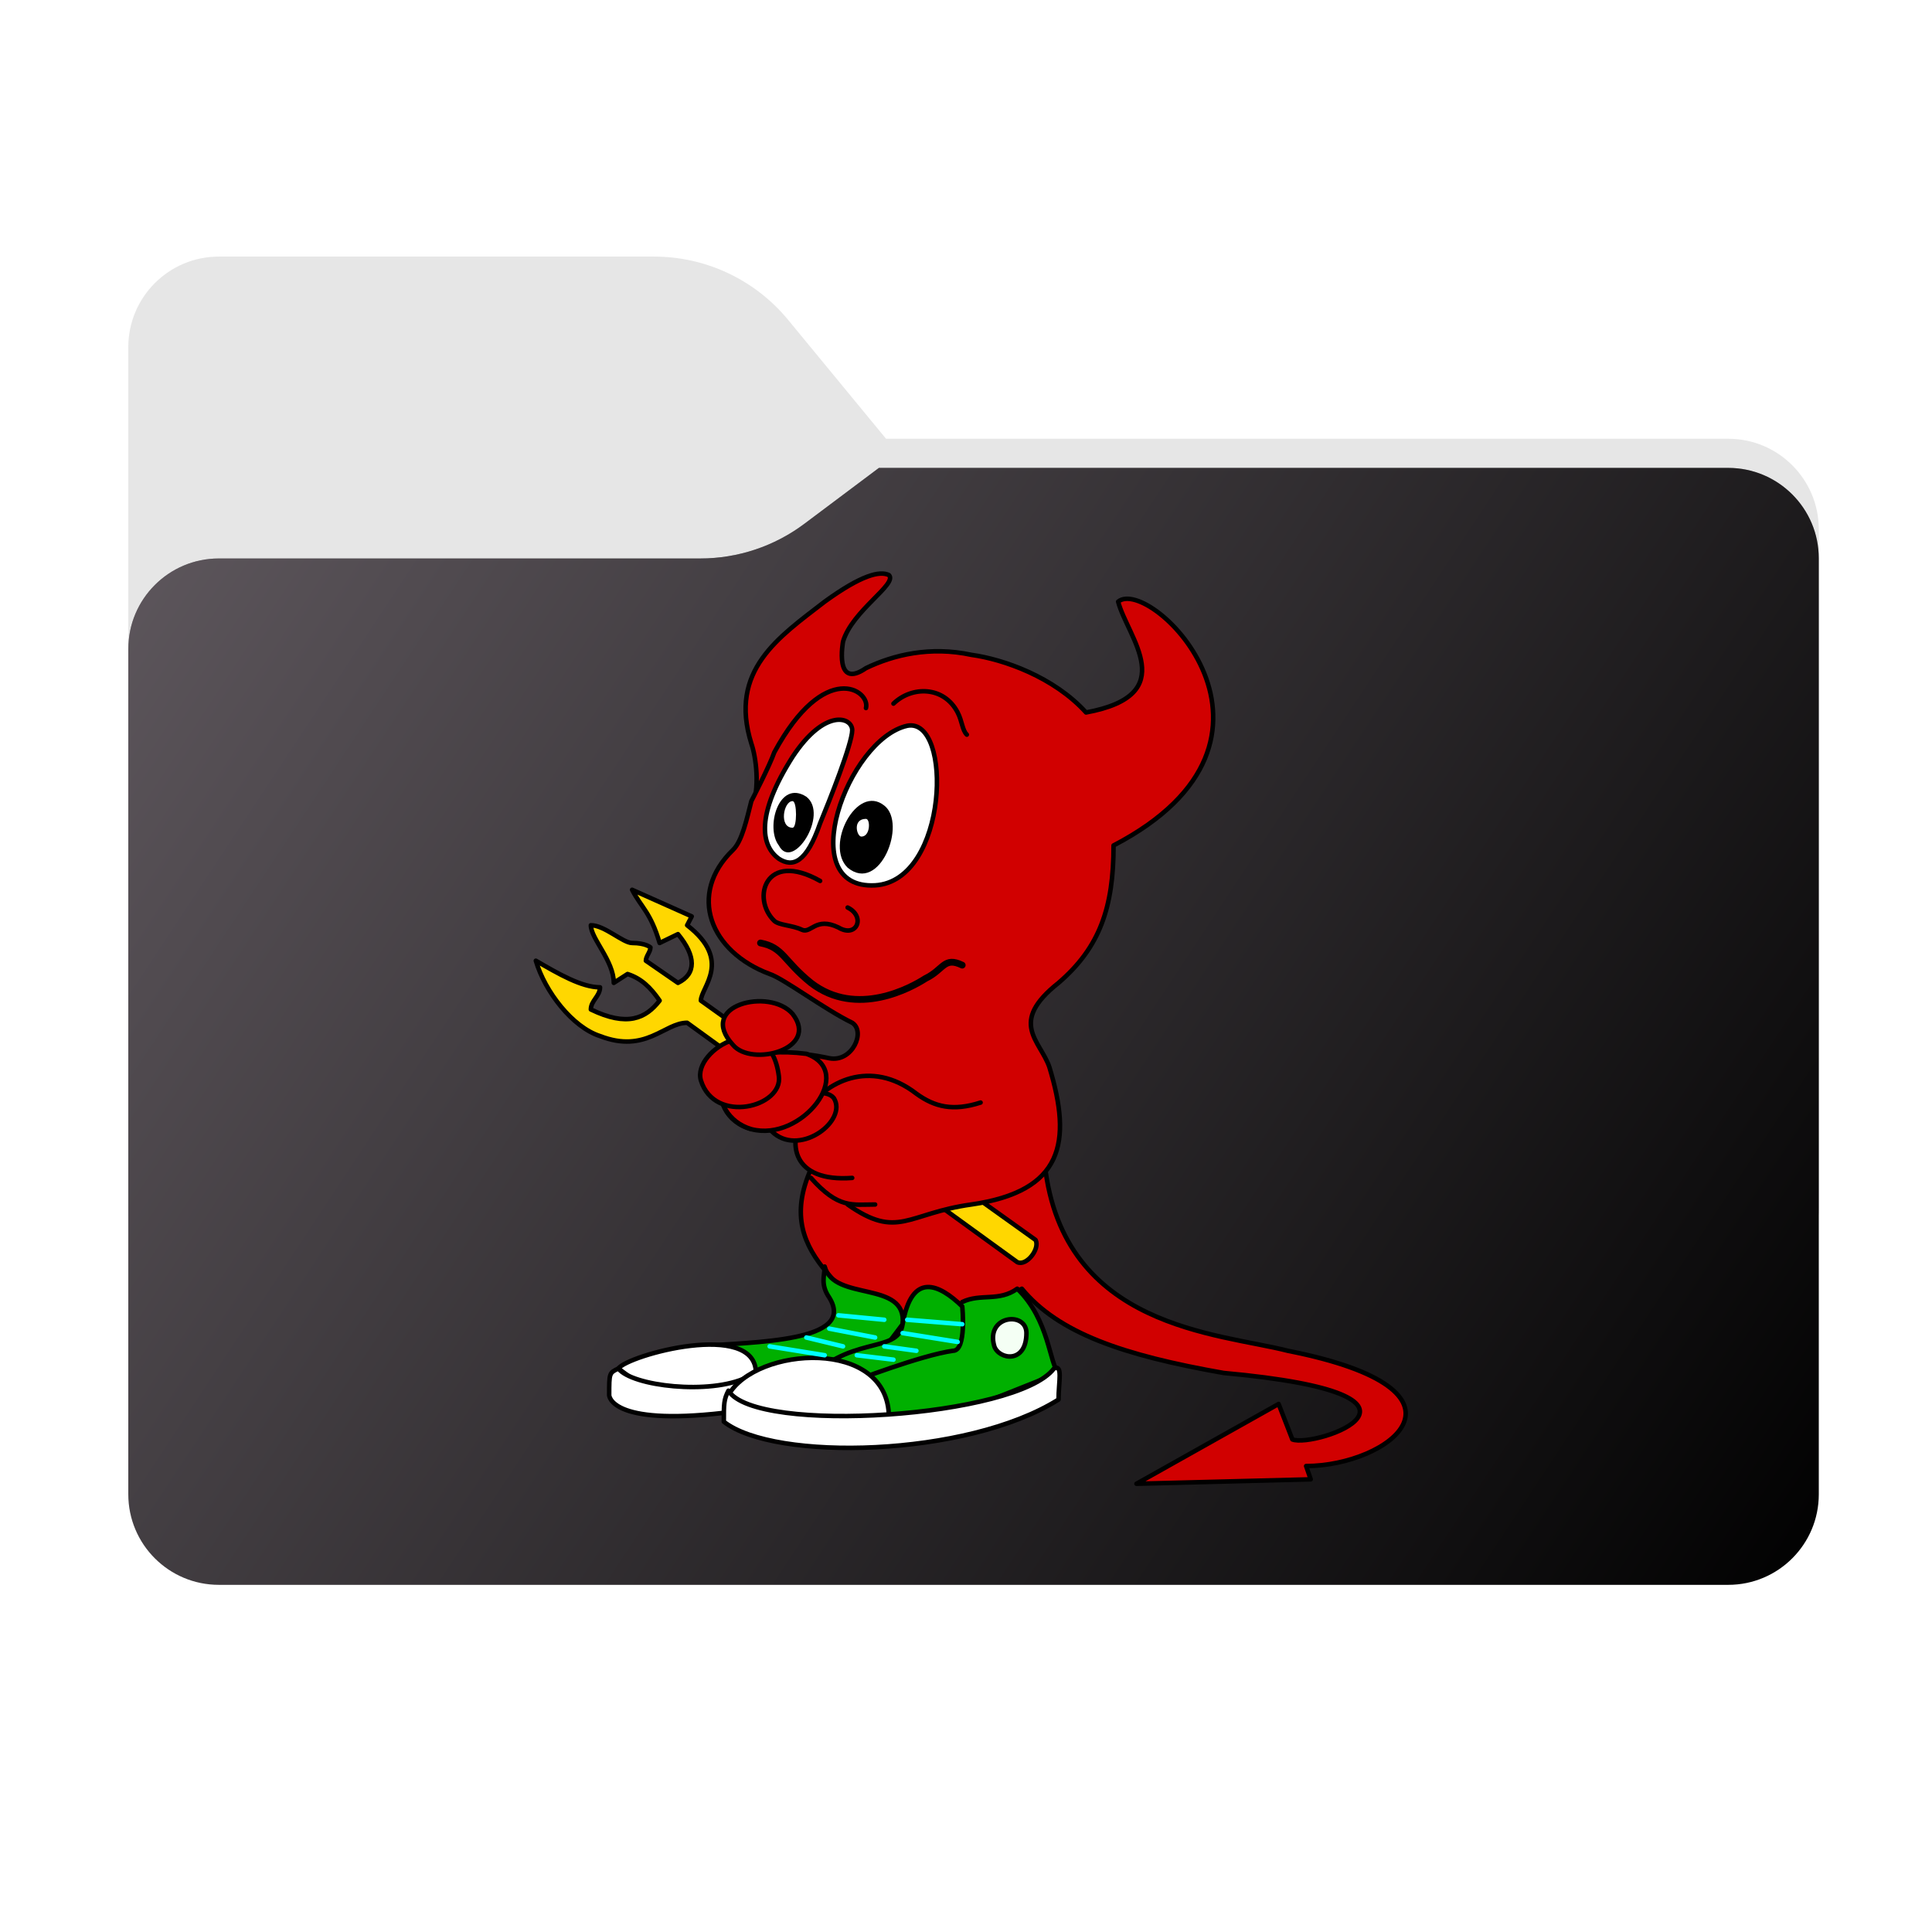 <svg width="256" height="256" viewBox="0 0 256 256" fill="none" xmlns="http://www.w3.org/2000/svg">
<g clip-path="url(#clip0_2031_34679)">
<path fill-rule="evenodd" clip-rule="evenodd" d="M104.425 42.378C100.056 37.073 93.544 34 86.671 34H29C22.373 34 17 39.373 17 46V58.137V68.2V160C17 166.627 22.373 172 29 172H229C235.627 172 241 166.627 241 160V70.137C241 63.51 235.627 58.137 229 58.137H117.404L104.425 42.378Z" fill="#E6E6E6"/>
<mask id="mask0_2031_34679" style="mask-type:alpha" maskUnits="userSpaceOnUse" x="17" y="34" width="224" height="138">
<path fill-rule="evenodd" clip-rule="evenodd" d="M104.425 42.378C100.056 37.073 93.544 34 86.671 34H29C22.373 34 17 39.373 17 46V58.137V68.2V160C17 166.627 22.373 172 29 172H229C235.627 172 241 166.627 241 160V70.137C241 63.51 235.627 58.137 229 58.137H117.404L104.425 42.378Z" fill="url(#paint0_linear_2031_34679)"/>
</mask>
<g mask="url(#mask0_2031_34679)">
<g style="mix-blend-mode:multiply" filter="url(#filter0_f_2031_34679)">
<path fill-rule="evenodd" clip-rule="evenodd" d="M92.789 74C97.764 74 102.605 72.387 106.586 69.402L116.459 62H229C235.627 62 241 67.373 241 74V108V160C241 166.627 235.627 172 229 172H29C22.373 172 17 166.627 17 160L17 108V86C17 79.373 22.373 74 29 74H87H92.789Z" fill="black" fill-opacity="0.3"/>
</g>
</g>
<g filter="url(#filter1_ii_2031_34679)">
<path fill-rule="evenodd" clip-rule="evenodd" d="M92.789 74C97.764 74 102.605 72.387 106.586 69.402L116.459 62H229C235.627 62 241 67.373 241 74V108V198C241 204.627 235.627 210 229 210H29C22.373 210 17 204.627 17 198L17 108V86C17 79.373 22.373 74 29 74H87H92.789Z" fill="url(#paint1_linear_2031_34679)"/>
</g>
<path d="M138.438 154.318C140.869 176.05 161.525 176.637 170.638 178.987C197.37 184.273 184.004 194.258 173.068 194.258L173.676 196.02L150.589 196.607L169.423 186.035L171.246 190.734C174.283 191.908 194.332 184.86 162.133 181.923C148.766 179.574 140.26 176.637 135.4 170.764L118.996 180.161C114.744 170.764 101.985 167.24 107.453 154.905" fill="#D10000"/>
<path d="M138.438 154.318C140.869 176.05 161.525 176.637 170.638 178.987C197.37 184.273 184.004 194.258 173.068 194.258L173.676 196.02L150.589 196.607L169.423 186.035L171.246 190.734C174.283 191.908 194.332 184.86 162.133 181.923C148.766 179.574 140.26 176.637 135.4 170.764L118.996 180.161C114.744 170.764 101.985 167.24 107.453 154.905" stroke="black" stroke-width="0.597" stroke-linecap="round" stroke-linejoin="round"/>
<path d="M134.792 167.239C136.007 167.827 137.83 165.477 137.222 164.302L92.872 132.586C92.872 130.824 97.124 127.3 91.049 122.601L91.657 121.426L83.758 117.902C84.974 120.252 86.189 120.839 87.404 124.951L89.834 123.776C92.264 126.713 92.264 129.062 89.834 130.237L85.581 127.3C85.581 126.713 86.189 126.125 86.189 125.538C86.189 125.538 85.581 124.951 83.758 124.951C82.543 124.951 80.113 122.601 78.291 122.601C78.291 124.363 81.328 127.3 81.328 130.237L83.151 129.062C84.974 129.649 86.189 130.824 87.404 132.586C85.581 134.935 83.151 136.11 78.291 133.76C78.291 132.586 79.506 131.998 79.506 130.824C77.076 130.824 74.038 129.062 71 127.3C72.215 131.411 75.86 136.11 79.506 137.285C85.581 139.634 88.011 135.523 91.049 135.523L134.792 167.239Z" fill="#FFD700" stroke="black" stroke-width="0.597" stroke-linecap="round" stroke-linejoin="round"/>
<path d="M117.782 129.059L99.556 107.328C100.771 104.391 100.164 100.28 99.556 98.517C96.518 88.826 103.201 84.421 109.277 79.722C114.137 76.198 116.567 75.611 117.782 76.198C118.997 77.373 112.922 80.897 111.707 85.009C111.707 85.009 110.492 91.469 114.745 88.533C118.39 86.771 123.251 85.596 128.718 86.771C132.971 87.358 139.654 89.707 143.907 94.406C156.665 92.057 149.375 84.421 148.16 79.722C152.413 76.198 174.588 97.93 147.552 112.026C147.552 120.249 145.73 125.535 140.262 130.234C133.579 135.52 137.831 137.869 139.047 141.393C142.085 151.378 140.87 157.839 128.718 159.601C120.213 160.776 118.997 164.3 112.315 159.601" fill="#D10000"/>
<path d="M117.782 129.059L99.556 107.328C100.771 104.391 100.164 100.28 99.556 98.517C96.518 88.826 103.201 84.421 109.277 79.722C114.137 76.198 116.567 75.611 117.782 76.198C118.997 77.373 112.922 80.897 111.707 85.009C111.707 85.009 110.492 91.469 114.745 88.533C118.39 86.771 123.251 85.596 128.718 86.771C132.971 87.358 139.654 89.707 143.907 94.406C156.665 92.057 149.375 84.421 148.16 79.722C152.413 76.198 174.588 97.93 147.552 112.026C147.552 120.249 145.73 125.535 140.262 130.234C133.579 135.52 137.831 137.869 139.047 141.393C142.085 151.378 140.87 157.839 128.718 159.601C120.213 160.776 118.997 164.3 112.315 159.601" stroke="black" stroke-width="0.597" stroke-linecap="round" stroke-linejoin="round"/>
<path d="M114.746 93.82C115.354 91.471 109.278 87.36 102.595 99.694C101.988 101.456 99.558 106.155 99.558 106.155C98.95 108.504 98.342 111.441 97.127 112.615C91.052 118.489 94.09 126.124 101.988 129.061C103.81 129.648 109.278 133.759 112.924 135.522C114.746 136.696 112.924 140.808 109.886 140.221C93.482 136.696 92.874 147.856 99.558 149.618L123.252 148.443" fill="#D10000"/>
<path d="M114.746 93.82C115.354 91.471 109.278 87.36 102.595 99.694C101.988 101.456 99.558 106.155 99.558 106.155C98.95 108.504 98.342 111.441 97.127 112.615C91.052 118.489 94.09 126.124 101.988 129.061C103.81 129.648 109.278 133.759 112.924 135.522C114.746 136.696 112.924 140.808 109.886 140.221C93.482 136.696 92.874 147.856 99.558 149.618L123.252 148.443" stroke="black" stroke-width="0.597" stroke-linecap="round" stroke-linejoin="round"/>
<path d="M118.389 93.233C120.819 90.884 125.072 90.884 126.895 94.408C127.502 95.582 127.502 96.757 128.11 97.344" stroke="black" stroke-width="0.597" stroke-linecap="round" stroke-linejoin="round"/>
<path d="M100.768 124.949C103.805 125.536 103.805 127.298 107.451 130.235C113.526 134.934 120.817 130.822 122.639 129.648C125.07 128.473 125.07 126.711 127.5 127.886" fill="#D10000"/>
<path d="M100.768 124.949C103.805 125.536 103.805 127.298 107.451 130.235C113.526 134.934 120.817 130.822 122.639 129.648C125.07 128.473 125.07 126.711 127.5 127.886" stroke="black" stroke-width="0.896" stroke-linecap="round" stroke-linejoin="round"/>
<path d="M108.669 116.729C101.378 112.618 99.556 119.078 102.593 122.015C103.201 122.602 105.024 122.602 106.239 123.19C107.454 123.777 108.061 121.428 111.099 122.896C113.529 124.364 114.744 121.428 112.314 120.253" fill="#D10000"/>
<path d="M108.669 116.729C101.378 112.618 99.556 119.078 102.593 122.015C103.201 122.602 105.024 122.602 106.239 123.19C107.454 123.777 108.061 121.428 111.099 122.896C113.529 124.364 114.744 121.428 112.314 120.253" stroke="black" stroke-width="0.597" stroke-linecap="round" stroke-linejoin="round"/>
<path d="M112.922 96.756C112.922 94.994 109.277 93.82 105.024 100.28C100.164 107.916 100.771 112.027 103.201 113.789C105.024 114.964 106.847 114.377 108.669 109.091C109.884 106.154 112.922 98.518 112.922 96.756Z" fill="white" stroke="black" stroke-width="0.597" stroke-linecap="round" stroke-linejoin="round"/>
<path d="M120.212 96.169C126.287 94.994 125.68 116.726 115.959 117.313C105.023 117.901 112.314 97.931 120.212 96.169Z" fill="white" stroke="black" stroke-width="0.597" stroke-linecap="round" stroke-linejoin="round"/>
<path d="M117.172 106.743C120.21 109.092 116.565 118.49 112.312 114.966C109.274 112.029 113.527 103.806 117.172 106.743Z" fill="black"/>
<path d="M106.846 105.569C109.884 107.918 105.024 115.553 103.201 112.029C101.379 109.68 103.201 103.219 106.846 105.569Z" fill="black"/>
<path d="M105.021 106.154C105.629 106.154 105.629 109.678 105.021 109.678C103.199 109.678 103.806 106.154 105.021 106.154Z" fill="white"/>
<path d="M114.742 108.504C115.35 108.504 115.35 110.853 114.135 110.853C113.527 110.853 112.92 108.504 114.742 108.504Z" fill="white"/>
<path d="M115.958 159.602C112.921 159.602 111.098 160.189 107.453 156.078L115.958 159.602Z" fill="#D10000"/>
<path d="M115.958 159.602C112.921 159.602 111.098 160.189 107.453 156.078" stroke="black" stroke-width="0.597" stroke-linecap="round" stroke-linejoin="round"/>
<path d="M112.921 156.08C97.125 157.255 109.276 135.523 121.427 144.921C123.857 146.683 126.287 147.27 129.932 146.095" fill="#D10000"/>
<path d="M112.921 156.08C97.125 157.255 109.276 135.523 121.427 144.921C123.857 146.683 126.287 147.27 129.932 146.095" stroke="black" stroke-width="0.597" stroke-linecap="round" stroke-linejoin="round"/>
<path d="M110.491 145.507C112.314 148.443 106.239 153.141 102.594 150.205C98.949 147.268 108.669 143.158 110.491 145.507Z" fill="#D10000" stroke="black" stroke-width="0.597" stroke-linecap="round" stroke-linejoin="round"/>
<path d="M106.845 139.635C92.871 137.873 93.479 147.858 99.554 149.62C106.237 151.382 113.528 141.985 106.845 139.635Z" fill="#D10000" stroke="black" stroke-width="0.597" stroke-linecap="round" stroke-linejoin="round"/>
<path d="M103.199 142.571C103.806 146.683 94.693 149.032 92.871 143.158C91.656 139.047 101.984 133.174 103.199 142.571Z" fill="#D10000" stroke="black" stroke-width="0.597" stroke-linecap="round" stroke-linejoin="round"/>
<path d="M105.023 134.348C108.668 139.046 99.555 141.396 97.125 138.459C92.264 133.173 101.985 130.823 105.023 134.348Z" fill="#D10000" stroke="black" stroke-width="0.597" stroke-linecap="round" stroke-linejoin="round"/>
<path d="M92.264 178.396C100.162 177.809 113.528 177.809 109.883 171.935C108.667 170.173 109.275 168.999 109.275 167.824C110.49 172.523 120.211 169.586 119.603 175.46L108.06 190.731L92.264 178.396Z" fill="#00B000" stroke="black" stroke-width="0.597" stroke-linecap="round" stroke-linejoin="round"/>
<path d="M127.503 172.523C129.933 171.348 132.363 172.523 134.793 170.761C139.046 174.872 139.046 180.745 140.261 181.92L119.604 190.143L106.238 183.682C112.314 176.634 118.997 179.571 119.604 175.46C120.819 168.411 124.465 170.173 127.503 173.11C127.503 173.11 128.11 178.983 126.287 178.983C122.035 179.571 112.921 183.095 112.921 183.095" fill="#00B000"/>
<path d="M127.503 172.523C129.933 171.348 132.363 172.523 134.793 170.761C139.046 174.872 139.046 180.745 140.261 181.92L119.604 190.143L106.238 183.682C112.314 176.634 118.997 179.571 119.604 175.46C120.819 168.411 124.465 170.173 127.503 173.11C127.503 173.11 128.11 178.983 126.287 178.983C122.035 179.571 112.921 183.095 112.921 183.095" stroke="black" stroke-width="0.597" stroke-linecap="round" stroke-linejoin="round"/>
<path d="M81.938 181.336C83.153 179.574 100.164 174.875 100.164 181.923L89.836 187.209L81.938 181.336Z" fill="white" stroke="black" stroke-width="0.597" stroke-linecap="round" stroke-linejoin="round"/>
<path d="M136.007 176.636C136.007 180.747 132.362 180.16 131.754 178.398C130.539 174.287 136.007 173.7 136.007 176.636Z" fill="#F4FFF4" stroke="black" stroke-width="0.597" stroke-linecap="round" stroke-linejoin="round"/>
<path d="M95.909 187.209C80.721 188.971 80.721 184.86 80.721 184.86C80.721 181.923 80.721 181.923 81.936 181.336C83.758 183.685 94.087 184.86 98.947 182.51" fill="white"/>
<path d="M95.909 187.209C80.721 188.971 80.721 184.86 80.721 184.86C80.721 181.923 80.721 181.923 81.936 181.336C83.758 183.685 94.087 184.86 98.947 182.51" stroke="black" stroke-width="0.597" stroke-linecap="round" stroke-linejoin="round"/>
<path d="M117.782 187.795C117.782 177.223 100.163 178.397 96.518 184.858L104.416 190.732L117.782 187.795Z" fill="white" stroke="black" stroke-width="0.597" stroke-linecap="round" stroke-linejoin="round"/>
<path d="M139.654 181.336C140.869 180.748 140.261 183.097 140.261 185.447C128.11 193.082 102.593 193.67 95.91 188.383C95.91 186.034 95.91 185.447 96.518 184.272C100.163 190.145 134.793 187.796 139.654 181.336Z" fill="white" stroke="black" stroke-width="0.597" stroke-linecap="round" stroke-linejoin="round"/>
<path d="M113.528 179.575L118.388 180.163M111.098 174.289L117.173 174.876M109.882 176.051L115.958 177.226M106.845 177.226L111.705 178.401M101.984 178.401L109.275 179.575M120.211 174.876L127.501 175.464M119.604 176.639L126.894 177.813M117.173 178.401L121.426 178.988" stroke="#00FFFF" stroke-width="0.597" stroke-linecap="round" stroke-linejoin="round"/>
</g>
<defs>
<filter id="filter0_f_2031_34679" x="-20" y="25" width="298" height="184" filterUnits="userSpaceOnUse" color-interpolation-filters="sRGB">
<feFlood flood-opacity="0" result="BackgroundImageFix"/>
<feBlend mode="normal" in="SourceGraphic" in2="BackgroundImageFix" result="shape"/>
<feGaussianBlur stdDeviation="18.5" result="effect1_foregroundBlur_2031_34679"/>
</filter>
<filter id="filter1_ii_2031_34679" x="17" y="62" width="224" height="148" filterUnits="userSpaceOnUse" color-interpolation-filters="sRGB">
<feFlood flood-opacity="0" result="BackgroundImageFix"/>
<feBlend mode="normal" in="SourceGraphic" in2="BackgroundImageFix" result="shape"/>
<feColorMatrix in="SourceAlpha" type="matrix" values="0 0 0 0 0 0 0 0 0 0 0 0 0 0 0 0 0 0 127 0" result="hardAlpha"/>
<feOffset dy="-4"/>
<feComposite in2="hardAlpha" operator="arithmetic" k2="-1" k3="1"/>
<feColorMatrix type="matrix" values="0 0 0 0 0 0 0 0 0 0 0 0 0 0 0 0 0 0 0.25 0"/>
<feBlend mode="normal" in2="shape" result="effect1_innerShadow_2031_34679"/>
<feColorMatrix in="SourceAlpha" type="matrix" values="0 0 0 0 0 0 0 0 0 0 0 0 0 0 0 0 0 0 127 0" result="hardAlpha"/>
<feOffset dy="4"/>
<feComposite in2="hardAlpha" operator="arithmetic" k2="-1" k3="1"/>
<feColorMatrix type="matrix" values="0 0 0 0 1 0 0 0 0 1 0 0 0 0 1 0 0 0 0.25 0"/>
<feBlend mode="normal" in2="effect1_innerShadow_2031_34679" result="effect2_innerShadow_2031_34679"/>
</filter>
<linearGradient id="paint0_linear_2031_34679" x1="17" y1="34" x2="197.768" y2="215.142" gradientUnits="userSpaceOnUse">
<stop stop-color="#05815D"/>
<stop offset="1" stop-color="#0C575F"/>
</linearGradient>
<linearGradient id="paint1_linear_2031_34679" x1="17" y1="62" x2="241" y2="210" gradientUnits="userSpaceOnUse">
<stop stop-color="#5F585E"/>
<stop offset="1" stop-color="#010101"/>
</linearGradient>
<clipPath id="clip0_2031_34679">
<rect width="256" height="256" fill="white"/>
</clipPath>
</defs>
</svg>
